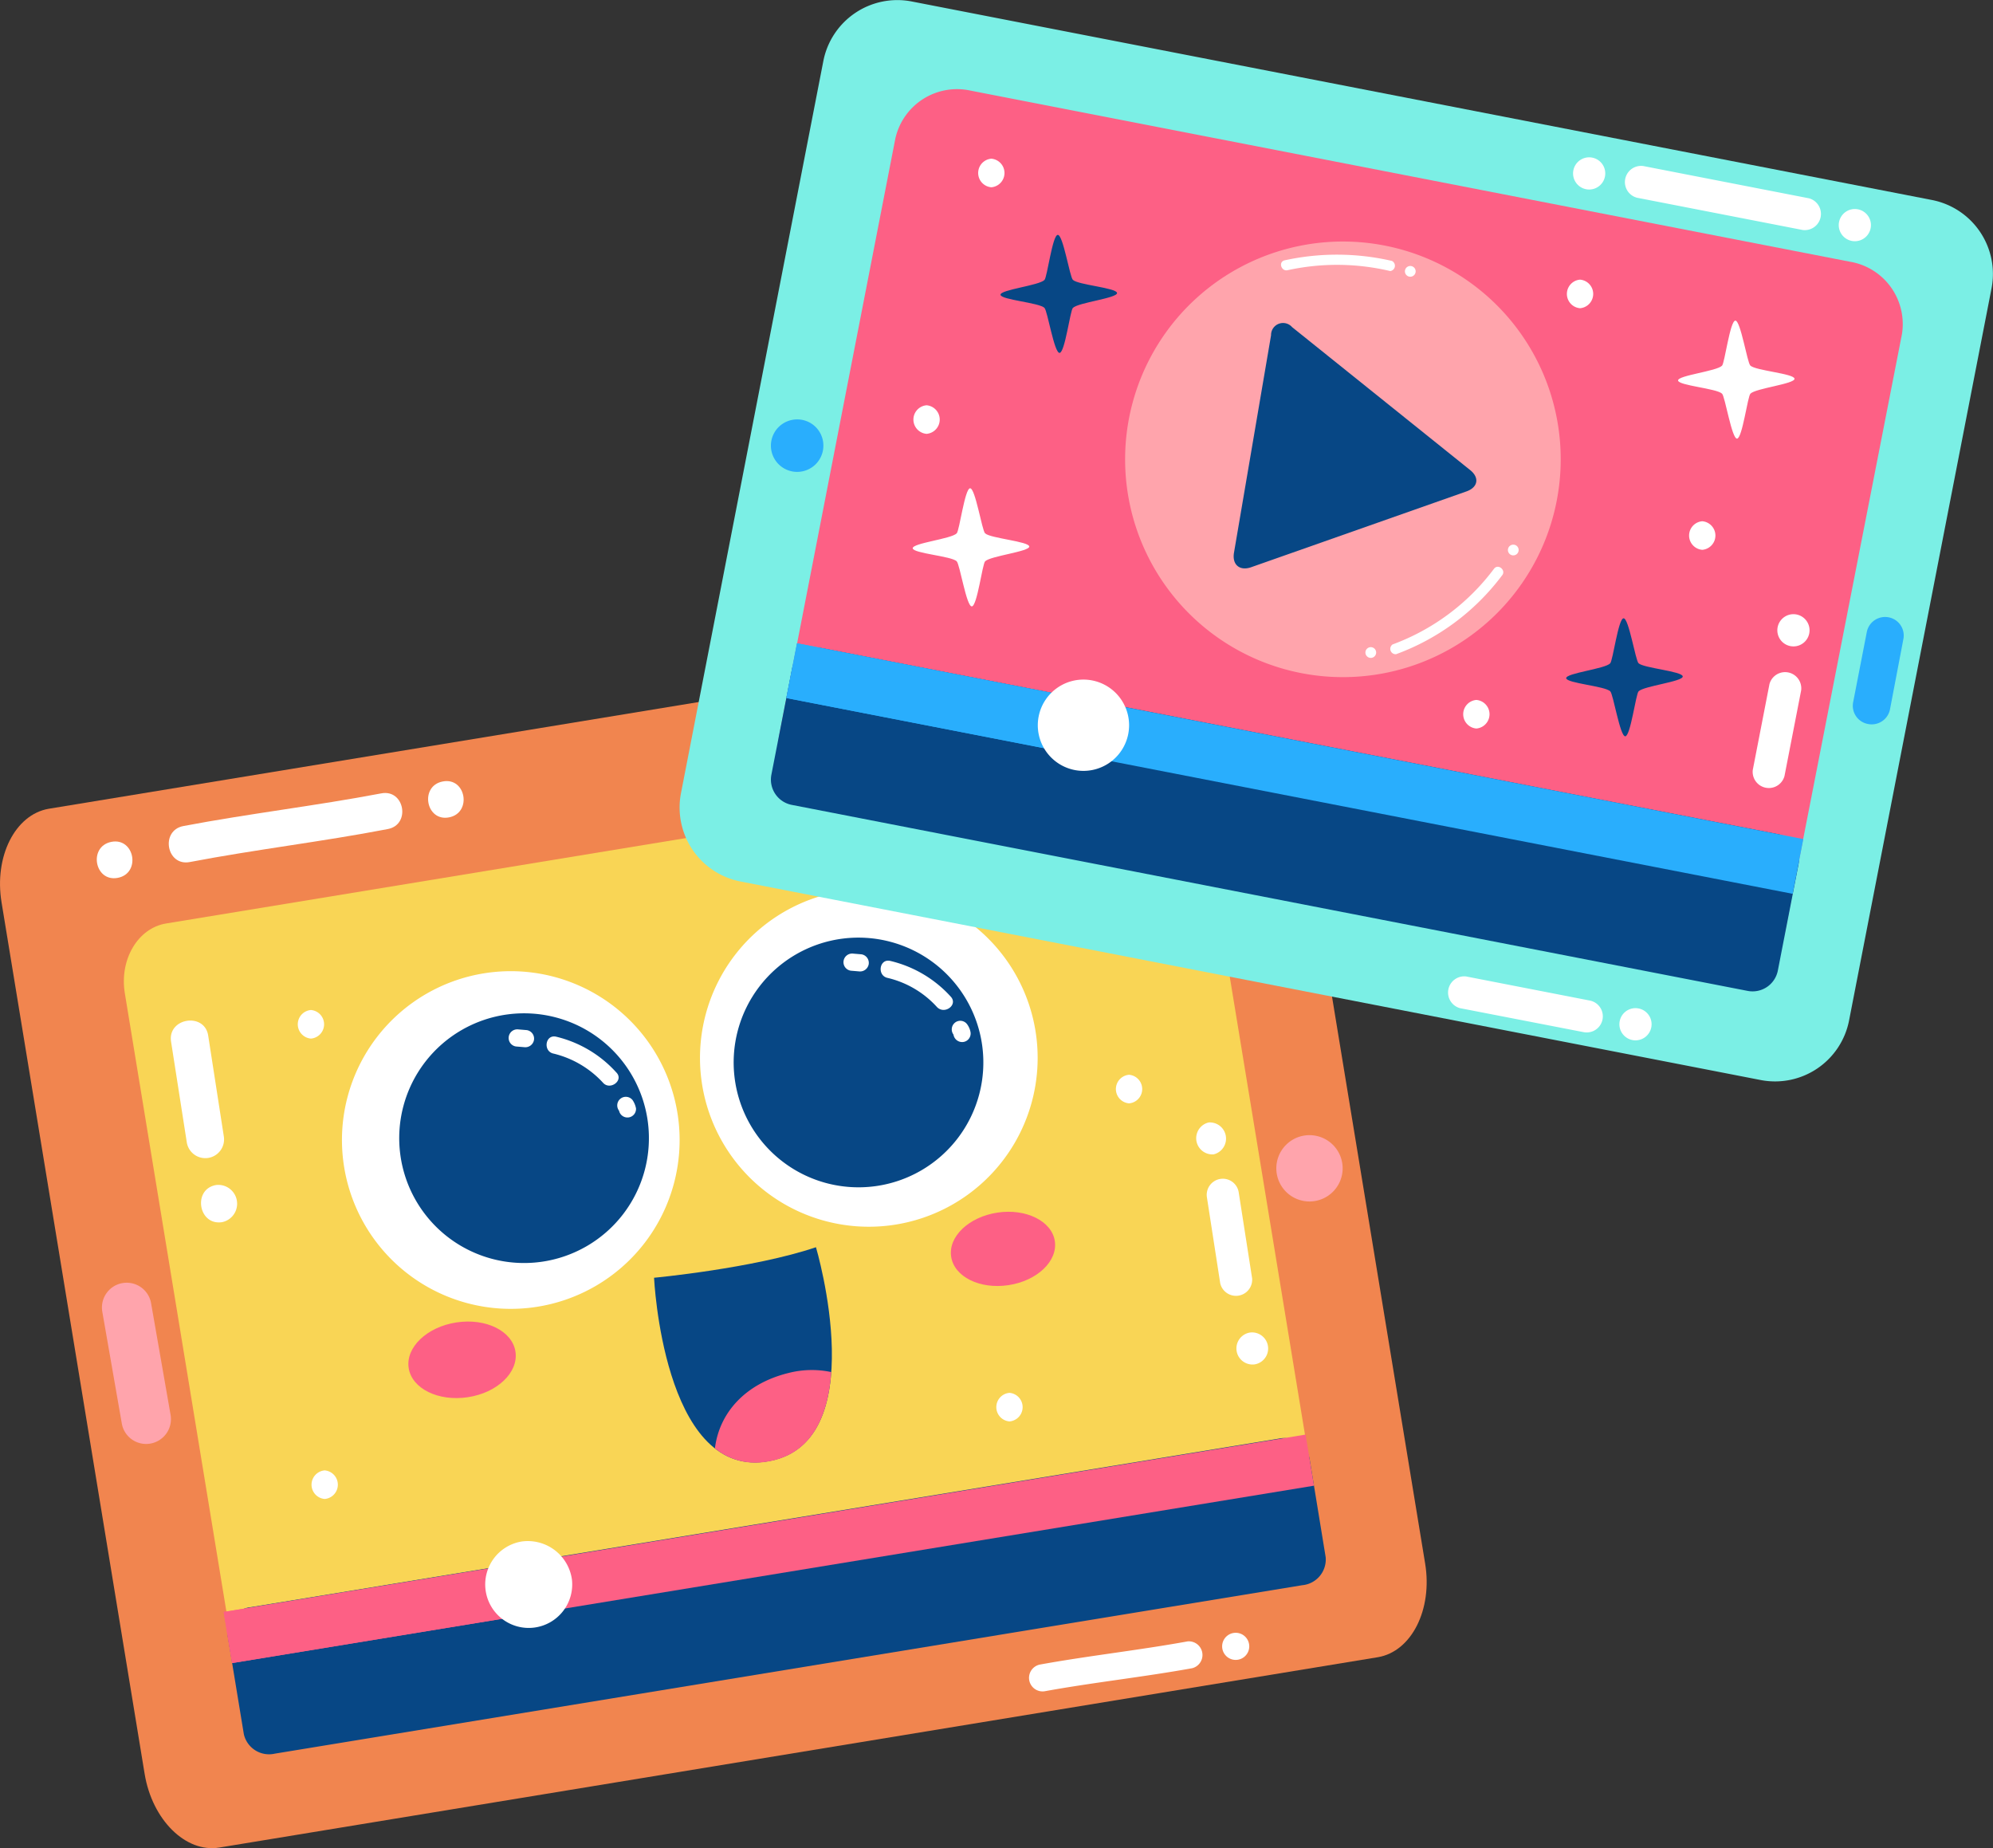 <svg xmlns="http://www.w3.org/2000/svg" viewBox="0 0 204.34 189.48"><rect x="0" y="0" width="204.34" height="189.48" fill="#333333" stroke="none"/><defs><style>.cls-1{fill:#f1854f;}.cls-1,.cls-11,.cls-2,.cls-4,.cls-8,.cls-9{fill-rule:evenodd;}.cls-2{fill:#f9d555;}.cls-11,.cls-3{fill:#fff;}.cls-4,.cls-5{fill:#074785;}.cls-6{fill:#fd6085;}.cls-7{fill:#7befe5;}.cls-8{fill:#ffa4ac;}.cls-10,.cls-9{fill:#29aefd;}</style></defs><g id="Layer_2" data-name="Layer 2"><g id="OBJECTS"><path class="cls-1" d="M146.12,160.31c.77,4.71-1.4,9-4.83,9.59L22.47,189.42c-3.42.56-6.86-2.83-7.64-7.55L.16,92.52c-.78-4.72,1.4-9,4.82-9.6L123.8,63.41c3.43-.57,6.87,2.83,7.64,7.54Z"/><path class="cls-2" d="M134.16,149.29c.56,3.47-1.33,6.69-4.22,7.16L29.86,172.89c-2.88.47-5.71-2-6.28-5.43L12.8,101.84c-.57-3.46,1.33-6.68,4.22-7.16L117.09,78.24c2.89-.47,5.72,2,6.29,5.43Z"/><path class="cls-3" d="M39.09,81.34c-6.74,1.28-13.55,2.07-20.29,3.35-2.39.46-1.73,4.15.66,3.69C26.2,87.09,33,86.3,39.75,85,42.14,84.56,41.48,80.88,39.09,81.34Z"/><path class="cls-3" d="M45.39,80.12c-2.39.46-1.73,4.14.65,3.68S47.78,79.65,45.39,80.12Z"/><path class="cls-3" d="M121.77,168.28c-5,.91-10.09,1.46-15.11,2.37a1.39,1.39,0,0,0,.47,2.74c5-.91,10.09-1.45,15.11-2.36A1.4,1.4,0,0,0,121.77,168.28Z"/><path class="cls-3" d="M126.46,167.42a1.39,1.39,0,0,0,.47,2.74A1.39,1.39,0,0,0,126.46,167.42Z"/><path class="cls-3" d="M11.42,86.31c-2.39.47-1.73,4.15.66,3.69S13.81,85.85,11.42,86.31Z"/><path class="cls-4" d="M113.76,70.28a5.29,5.29,0,1,1-6.08-4.35A5.29,5.29,0,0,1,113.76,70.28Z"/><path class="cls-4" d="M109.3,77.93A2.92,2.92,0,1,1,106,75.52,2.91,2.91,0,0,1,109.3,77.93Z"/><path class="cls-3" d="M69.53,114.6A17.31,17.31,0,1,1,50.09,99.72,17.31,17.31,0,0,1,69.53,114.6Z"/><path class="cls-5" d="M66.42,115a12.8,12.8,0,1,1-14.37-11A12.8,12.8,0,0,1,66.42,115Z"/><path class="cls-5" d="M67.06,131s10.15-.95,16.6-3.13c0,0,6.09,20.5-5.25,22C68,151.27,67.06,131,67.06,131Z"/><path class="cls-6" d="M52.85,138.58c.32,2.13-1.87,4.22-4.9,4.67s-5.73-.89-6.05-3,1.87-4.21,4.9-4.67S52.53,136.46,52.85,138.58Z"/><path class="cls-6" d="M108.15,127.24c.31,2.06-1.82,4.08-4.76,4.52s-5.56-.86-5.87-2.92,1.82-4.08,4.75-4.52S107.84,125.19,108.15,127.24Z"/><path class="cls-6" d="M80.82,140.77c-4.33,1.07-7.06,4-7.52,7.72a6.56,6.56,0,0,0,5.11,1.4c4.84-.64,6.5-4.74,6.82-9.22A9.61,9.61,0,0,0,80.82,140.77Z"/><path class="cls-3" d="M63.18,109.94A12.09,12.09,0,0,0,57,106.28c-1.11-.23-1.34,1.52-.24,1.74a10.11,10.11,0,0,1,5.08,3C62.57,111.82,64,110.75,63.18,109.94Z"/><path class="cls-3" d="M54,105.61l-.84-.07a.89.89,0,0,0-1,.75.88.88,0,0,0,.75,1l.84.07a.9.9,0,0,0,1-.75A.88.88,0,0,0,54,105.61Z"/><path class="cls-3" d="M64.86,112.79a.88.88,0,0,0-1.39,1.08v0a.88.88,0,0,0,1.74-.23A2.29,2.29,0,0,0,64.86,112.79Z"/><path class="cls-3" d="M63.46,113.87s0,0,0,0a.06.06,0,0,1,0,0C63.33,113.66,63.44,113.81,63.46,113.87Z"/><path class="cls-3" d="M63.48,113.91c0,.12,0,.06,0,0Z"/><polygon class="cls-3" points="63.47 113.87 63.47 113.87 63.47 113.87 63.47 113.87"/><path class="cls-3" d="M106.24,106.19A17.31,17.31,0,1,1,86.8,91.3,17.31,17.31,0,0,1,106.24,106.19Z"/><path class="cls-5" d="M100.71,107.24a12.8,12.8,0,1,1-14.38-11A12.81,12.81,0,0,1,100.71,107.24Z"/><path class="cls-3" d="M97.47,102.17a12.13,12.13,0,0,0-6.22-3.66c-1.11-.22-1.34,1.52-.24,1.75a9.9,9.9,0,0,1,5.07,3C96.87,104.05,98.26,103,97.47,102.17Z"/><path class="cls-3" d="M88.32,97.84l-.83-.07a.89.89,0,0,0-1,.75.88.88,0,0,0,.75,1l.83.07a.9.9,0,0,0,1-.75A.89.89,0,0,0,88.32,97.84Z"/><path class="cls-3" d="M99.15,105a.87.87,0,0,0-1.23-.16.89.89,0,0,0-.16,1.23,0,0,0,0,0,0,0,.9.9,0,0,0,1,.76.88.88,0,0,0,.75-1A2,2,0,0,0,99.15,105Z"/><path class="cls-3" d="M97.75,106.1s0,0,0,0a.06.06,0,0,1,0,0C97.62,105.89,97.72,106.05,97.75,106.1Z"/><path class="cls-3" d="M97.77,106.14c0,.13,0,.06,0,0Z"/><polygon class="cls-3" points="97.76 106.11 97.76 106.1 97.76 106.1 97.76 106.11"/><path class="cls-7" d="M189.58,104.64a7.73,7.73,0,0,1-9,6.1L75.9,90.37a7.73,7.73,0,0,1-6.09-9L84.42,6.24a7.73,7.73,0,0,1,9-6.1L198.11,20.51a7.73,7.73,0,0,1,6.09,9Z"/><path class="cls-6" d="M183,95.62a6.49,6.49,0,0,1-7.72,4.91L85.17,83a6.49,6.49,0,0,1-5.31-7.45L91.8,14.2a6.48,6.48,0,0,1,7.71-4.91l90.15,17.54A6.48,6.48,0,0,1,195,34.28Z"/><path class="cls-5" d="M182.28,99.51a2.64,2.64,0,0,1-3.1,2.08l-98-19.07a2.64,2.64,0,0,1-2.09-3.1l2.12-10.88a2.65,2.65,0,0,1,3.1-2.09l98,19.07a2.65,2.65,0,0,1,2.09,3.1Z"/><path class="cls-8" d="M159.7,50.84a22.33,22.33,0,1,1-18.26-25.76A22.32,22.32,0,0,1,159.7,50.84Z"/><path class="cls-4" d="M132.48,33.54a1.23,1.23,0,0,0-2.16.83l-3.8,22.29c-.21,1.24.59,1.91,1.77,1.49l22.07-7.77c1.18-.42,1.35-1.41.37-2.19Z"/><path class="cls-9" d="M193.78,72.72a1.91,1.91,0,0,1-2.24,1.51h0A1.9,1.9,0,0,1,190,72l1.4-7.2a1.91,1.91,0,0,1,2.24-1.51h0a1.9,1.9,0,0,1,1.51,2.24Z"/><rect class="cls-10" x="129.9" y="26.24" width="5.72" height="105.12" transform="translate(30.05 194.06) rotate(-78.99)"/><rect class="cls-10" x="92.09" y="57.4" width="5.72" height="28.07" transform="translate(6.69 150.99) rotate(-78.98)"/><path class="cls-11" d="M115.68,75.24a4.68,4.68,0,1,1-3.7-5.48A4.68,4.68,0,0,1,115.68,75.24Z"/><path class="cls-11" d="M153.18,58.31a22.83,22.83,0,0,1-10.4,7.76.55.55,0,0,0,.36,1A23.82,23.82,0,0,0,154,59C154.45,58.48,153.62,57.75,153.18,58.31Z"/><path class="cls-11" d="M155.26,55.85a.55.55,0,0,0-.21,1.08A.55.55,0,0,0,155.26,55.85Z"/><path class="cls-11" d="M140.65,66.36a.55.55,0,0,0-.21,1.08A.55.55,0,0,0,140.65,66.36Z"/><path class="cls-11" d="M142.71,26.75a25.08,25.08,0,0,0-11-.06c-.69.17-.32,1.21.36,1a23.72,23.72,0,0,1,10.47.1A.55.55,0,0,0,142.71,26.75Z"/><path class="cls-11" d="M144.7,27.28a.55.55,0,0,0-.21,1.08A.55.55,0,0,0,144.7,27.28Z"/><path class="cls-11" d="M185.47,20.33l-17-3.31a1.66,1.66,0,0,0-.64,3.25l17,3.31A1.66,1.66,0,0,0,185.47,20.33Z"/><path class="cls-11" d="M190.49,21.46a1.65,1.65,0,0,0-.63,3.24A1.65,1.65,0,0,0,190.49,21.46Z"/><path class="cls-11" d="M163.25,16.16a1.65,1.65,0,0,0-.63,3.24A1.65,1.65,0,0,0,163.25,16.16Z"/><path class="cls-11" d="M181.42,70.14l-1.71,8.8a1.66,1.66,0,0,0,3.25.63l1.71-8.79A1.66,1.66,0,0,0,181.42,70.14Z"/><path class="cls-11" d="M184.2,63a1.65,1.65,0,0,0-.64,3.24A1.65,1.65,0,0,0,184.2,63Z"/><path class="cls-11" d="M123.74,122.73l1.37,8.85a1.66,1.66,0,0,0,3.27-.51L127,122.22A1.65,1.65,0,0,0,123.74,122.73Z"/><path class="cls-11" d="M123.92,115.08a1.66,1.66,0,0,0,.51,3.27A1.66,1.66,0,0,0,123.92,115.08Z"/><path class="cls-11" d="M128.14,136.62a1.65,1.65,0,0,0,.51,3.26A1.65,1.65,0,0,0,128.14,136.62Z"/><path class="cls-11" d="M17.54,106.8l1.61,10.31a1.92,1.92,0,0,0,3.8-.59l-1.6-10.32C21,103.75,17.16,104.34,17.54,106.8Z"/><path class="cls-11" d="M22.18,121.49c-2.45.39-1.86,4.19.59,3.81A1.93,1.93,0,0,0,22.18,121.49Z"/><path class="cls-11" d="M163,102.58l-12.68-2.47a1.66,1.66,0,0,0-.63,3.25l12.68,2.46A1.65,1.65,0,0,0,163,102.58Z"/><path class="cls-11" d="M168,103.39a1.65,1.65,0,0,0-.63,3.24A1.65,1.65,0,0,0,168,103.39Z"/><path class="cls-8" d="M17.48,145A2.55,2.55,0,0,1,15.43,148h0a2.53,2.53,0,0,1-2.94-2.05l-2-11.46a2.54,2.54,0,0,1,2.05-2.94h0a2.54,2.54,0,0,1,2.94,2Z"/><path class="cls-5" d="M135.92,159.65a2.65,2.65,0,0,1-2.39,2.87L28.18,179.79a2.65,2.65,0,0,1-3.18-2l-1.67-10.15a2.65,2.65,0,0,1,2.39-2.87l105.36-17.27a2.65,2.65,0,0,1,3.18,2Z"/><rect class="cls-6" x="22.62" y="156.14" width="112.41" height="5.31" transform="translate(-24.65 14.84) rotate(-9.31)"/><rect class="cls-6" x="23.17" y="162.8" width="30.02" height="5.31" transform="translate(-26.27 8.36) rotate(-9.31)"/><path class="cls-11" d="M58.64,161.94a4.46,4.46,0,1,1-5.15-3.9A4.57,4.57,0,0,1,58.64,161.94Z"/><path class="cls-5" d="M110,28.69c-.32-.31-1-4.64-1.55-4.61s-1.08,4.34-1.36,4.62c-.54.57-4.54,1-4.51,1.52s4,.81,4.51,1.35c.31.3,1,4.65,1.55,4.61s1.08-4.32,1.36-4.61c.53-.55,4.56-1,4.53-1.53S110.52,29.21,110,28.69Z"/><path class="cls-5" d="M168,68c-.32-.31-1-4.64-1.54-4.61s-1.09,4.34-1.37,4.62c-.54.57-4.54,1-4.51,1.52s4,.81,4.52,1.35c.31.3,1,4.65,1.54,4.61s1.08-4.32,1.36-4.61c.53-.55,4.56-1,4.53-1.53S168.53,68.5,168,68Z"/><path class="cls-3" d="M101,54.68c-.32-.31-1-4.65-1.54-4.62s-1.09,4.34-1.37,4.62c-.54.57-4.54,1-4.51,1.53s4,.8,4.51,1.34c.32.3,1,4.65,1.55,4.62s1.08-4.33,1.36-4.62c.53-.55,4.56-1,4.53-1.52S101.54,55.19,101,54.68Z"/><path class="cls-3" d="M179.46,37.48c-.32-.31-1-4.64-1.54-4.61s-1.09,4.34-1.36,4.62c-.55.57-4.55,1-4.51,1.52s3.95.81,4.51,1.35c.31.3,1,4.65,1.54,4.61s1.08-4.32,1.37-4.61c.53-.55,4.55-1,4.52-1.53S180,38,179.46,37.48Z"/><path class="cls-9" d="M84.42,45.7A2.69,2.69,0,1,1,81.74,43,2.68,2.68,0,0,1,84.42,45.7Z"/><path class="cls-8" d="M137.66,119.78a3.4,3.4,0,1,1-3.4-3.4A3.4,3.4,0,0,1,137.66,119.78Z"/><path class="cls-3" d="M95,41.55a1.47,1.47,0,0,0,0,2.93A1.47,1.47,0,0,0,95,41.55Z"/><path class="cls-3" d="M101.64,16.27a1.47,1.47,0,0,0,0,2.93A1.47,1.47,0,0,0,101.64,16.27Z"/><path class="cls-3" d="M174.53,53.44a1.47,1.47,0,0,0,0,2.93A1.47,1.47,0,0,0,174.53,53.44Z"/><path class="cls-3" d="M162,28.67a1.47,1.47,0,0,0,0,2.93A1.47,1.47,0,0,0,162,28.67Z"/><path class="cls-3" d="M151.37,71.76a1.47,1.47,0,0,0,0,2.93A1.47,1.47,0,0,0,151.37,71.76Z"/><path class="cls-3" d="M103.5,142.8a1.47,1.47,0,0,0,0,2.93A1.47,1.47,0,0,0,103.5,142.8Z"/><path class="cls-3" d="M115.76,110.19a1.47,1.47,0,0,0,0,2.93A1.47,1.47,0,0,0,115.76,110.19Z"/><path class="cls-3" d="M33.29,150.75a1.47,1.47,0,0,0,0,2.93A1.47,1.47,0,0,0,33.29,150.75Z"/><path class="cls-3" d="M31.88,103.55a1.47,1.47,0,0,0,0,2.93A1.47,1.47,0,0,0,31.88,103.55Z"/></g></g></svg>
